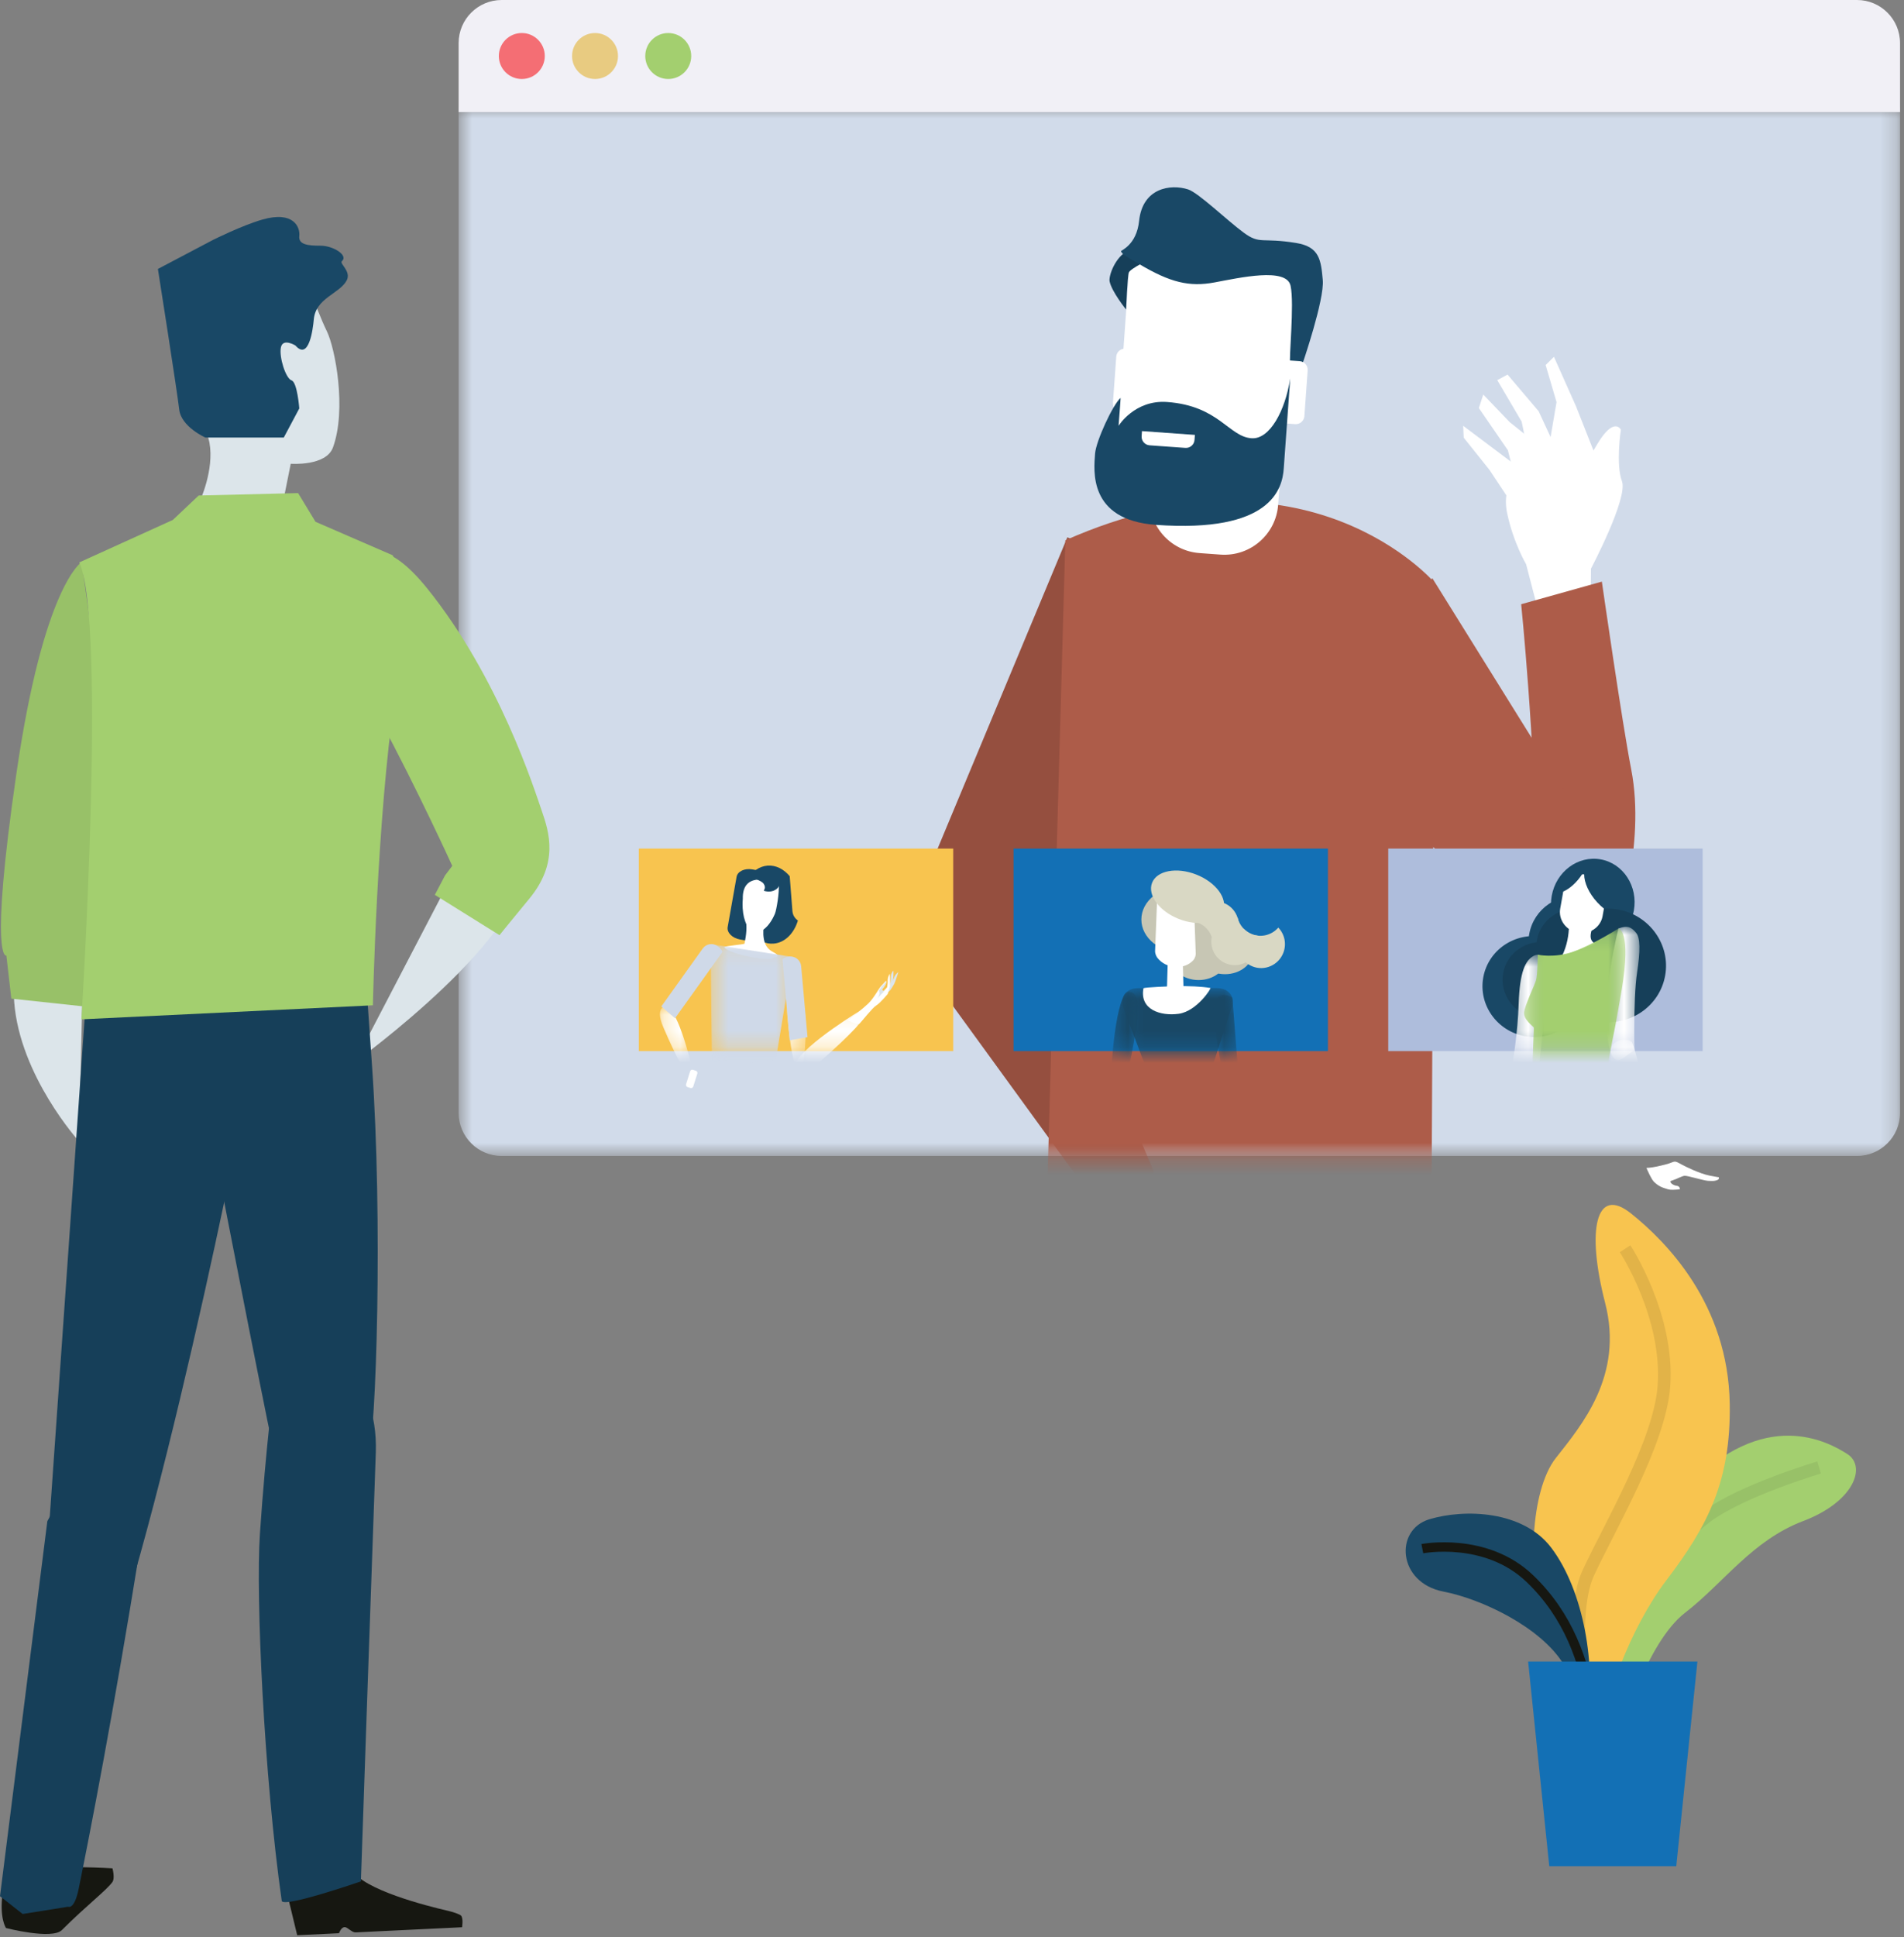 <?xml version="1.0" encoding="UTF-8"?>
<svg width="119px" height="121px" viewBox="0 0 119 121" version="1.1" xmlns="http://www.w3.org/2000/svg" xmlns:xlink="http://www.w3.org/1999/xlink">
    <rect x="0" y="0" width="119" height="121" fill="#808080" stroke="none"/>
    <!-- Generator: Sketch 48 (47235) - http://www.bohemiancoding.com/sketch -->
    <title>Page 1</title>
    <desc>Created with Sketch.</desc>
    <defs>
        <polygon id="path-1" points="0.664 0.818 90.753 0.818 90.753 66.321 0.664 66.321"></polygon>
        <path d="M0.664,0.819 L0.664,63.63 C0.664,65.117 1.87,66.322 3.357,66.322 L88.06,66.322 C89.548,66.322 90.753,65.117 90.753,63.63 L90.753,0.819 L0.664,0.819 Z" id="path-3"></path>
        <path d="M0.664,0.819 L0.664,63.63 C0.664,65.117 1.87,66.322 3.357,66.322 L88.06,66.322 C89.548,66.322 90.753,65.117 90.753,63.63 L90.753,0.819 L0.664,0.819 Z" id="path-5"></path>
        <path d="M0.664,0.819 L0.664,63.63 C0.664,65.117 1.87,66.322 3.357,66.322 L88.06,66.322 C89.548,66.322 90.753,65.117 90.753,63.63 L90.753,0.819" id="path-7"></path>
        <path d="M0.664,0.819 L0.664,63.63 C0.664,65.117 1.87,66.322 3.357,66.322 L88.06,66.322 C89.548,66.322 90.753,65.117 90.753,63.63 L90.753,0.819 L0.664,0.819 Z" id="path-9"></path>
        <path d="M0.664,0.819 L0.664,63.63 C0.664,65.117 1.87,66.322 3.357,66.322 L88.06,66.322 C89.548,66.322 90.753,65.117 90.753,63.63 L90.753,0.819 L0.664,0.819 Z" id="path-11"></path>
        <path d="M0.664,0.819 L0.664,63.63 C0.664,65.117 1.87,66.322 3.357,66.322 L88.06,66.322 C89.548,66.322 90.753,65.117 90.753,63.63 L90.753,0.819 L0.664,0.819 Z" id="path-13"></path>
        <path d="M0.664,0.819 L0.664,63.63 C0.664,65.117 1.87,66.322 3.357,66.322 L88.06,66.322 C89.548,66.322 90.753,65.117 90.753,63.63 L90.753,0.819 L0.664,0.819 Z" id="path-15"></path>
        <path d="M0.664,0.819 L0.664,63.63 C0.664,65.117 1.87,66.322 3.357,66.322 L88.06,66.322 C89.548,66.322 90.753,65.117 90.753,63.63 L90.753,0.819" id="path-17"></path>
        <path d="M0.664,0.819 L0.664,63.63 C0.664,65.117 1.87,66.322 3.357,66.322 L88.06,66.322 C89.548,66.322 90.753,65.117 90.753,63.63 L90.753,0.819 L0.664,0.819 Z" id="path-19"></path>
        <path d="M0.664,0.819 L0.664,63.63 C0.664,65.117 1.87,66.322 3.357,66.322 L88.06,66.322 C89.548,66.322 90.753,65.117 90.753,63.63 L90.753,0.819" id="path-21"></path>
        <path d="M0.664,0.819 L0.664,63.63 C0.664,65.117 1.87,66.322 3.357,66.322 L88.06,66.322 C89.548,66.322 90.753,65.117 90.753,63.63 L90.753,0.819 L0.664,0.819 Z" id="path-23"></path>
        <path d="M0.664,0.819 L0.664,63.63 C0.664,65.117 1.87,66.322 3.357,66.322 L88.06,66.322 C89.548,66.322 90.753,65.117 90.753,63.63 L90.753,0.819 L0.664,0.819 Z" id="path-25"></path>
        <path d="M0.664,0.819 L0.664,63.63 C0.664,65.117 1.87,66.322 3.357,66.322 L88.06,66.322 C89.548,66.322 90.753,65.117 90.753,63.63 L90.753,0.819" id="path-27"></path>
        <path d="M0.664,0.819 L0.664,63.63 C0.664,65.117 1.87,66.322 3.357,66.322 L88.06,66.322 C89.548,66.322 90.753,65.117 90.753,63.63 L90.753,0.819" id="path-29"></path>
        <path d="M0.664,0.819 L0.664,63.63 C0.664,65.117 1.87,66.322 3.357,66.322 L88.06,66.322 C89.548,66.322 90.753,65.117 90.753,63.63 L90.753,0.819 L0.664,0.819 Z" id="path-31"></path>
        <path d="M0.664,0.819 L0.664,63.63 C0.664,65.117 1.87,66.322 3.357,66.322 L88.06,66.322 C89.548,66.322 90.753,65.117 90.753,63.63 L90.753,0.819 L0.664,0.819 Z" id="path-33"></path>
        <path d="M0.664,0.819 L0.664,63.63 C0.664,65.117 1.87,66.322 3.357,66.322 L88.06,66.322 C89.548,66.322 90.753,65.117 90.753,63.63 L90.753,0.819" id="path-35"></path>
        <path d="M0.664,0.819 L0.664,63.63 C0.664,65.117 1.87,66.322 3.357,66.322 L88.06,66.322 C89.548,66.322 90.753,65.117 90.753,63.63 L90.753,0.819" id="path-37"></path>
        <polygon id="path-39" points="0 121 118.753 121 118.753 0.111 0 0.111"></polygon>
        <polygon id="path-41" points="0.146 0.834 7.05 0.834 7.05 4.771 0.146 4.771"></polygon>
        <polygon id="path-43" points="0.394 0.066 2.138 0.066 2.138 3.771 0.394 3.771"></polygon>
        <polygon id="path-45" points="0.86 0.263 2.512 0.263 2.512 3.771 0.86 3.771"></polygon>
        <polygon id="path-47" points="0.246 0.977 2.316 0.977 2.316 3.771 0.246 3.771"></polygon>
        <polygon id="path-49" points="0.197 0.328 1.363 0.328 1.363 3.771 0.197 3.771"></polygon>
        <polygon id="path-51" points="0.708 0.136 5.193 0.136 5.193 2.771 0.708 2.771"></polygon>
        <polygon id="path-53" points="0.411 0.089 5.549 0.089 5.549 6.771 0.411 6.771"></polygon>
        <polygon id="path-55" points="0.353 0.754 2.582 0.754 2.582 6.771 0.353 6.771"></polygon>
        <polygon id="path-57" points="0.392 0.008 2.464 0.008 2.464 7.771 0.392 7.771"></polygon>
        <polygon id="path-59" points="0.66 0.069 4.428 0.069 4.428 0.771 0.66 0.771"></polygon>
        <polygon id="path-61" points="0.252 0.109 6.591 0.109 6.591 7.771 0.252 7.771"></polygon>
    </defs>
    <g id="Page-1" stroke="none" stroke-width="1" fill="none" fill-rule="evenodd">
        <g transform="translate(0, -1)">
            <g id="Group-3" transform="translate(28, 6.889)">
                <mask id="mask-2" fill="white">
                    <use xlink:href="#path-1"></use>
                </mask>
                <g id="Clip-2"></g>
                <path d="M0.664,0.818 L0.664,63.63 C0.664,65.116 1.87,66.321 3.356,66.321 L88.06,66.321 C89.548,66.321 90.753,65.116 90.753,63.63 L90.753,0.818 L0.664,0.818 Z" id="Fill-1" fill="#D1DBEA" mask="url(#mask-2)"></path>
            </g>
            <g id="Group-58" transform="translate(28, 6.889)">
                <g id="Group-6">
                    <mask id="mask-4" fill="white">
                        <use xlink:href="#path-3"></use>
                    </mask>
                    <g id="Clip-5"></g>
                    <polygon id="Fill-4" fill="#954F3F" mask="url(#mask-4)" points="38.711 27.674 28.344 52.533 42.736 72.33 44.114 67.278 37.33 51.546 50.617 33.058"></polygon>
                </g>
                <g id="Group-9">
                    <mask id="mask-6" fill="white">
                        <use xlink:href="#path-5"></use>
                    </mask>
                    <g id="Clip-8"></g>
                    <path d="M71.415,31.956 L71.435,29.634 C71.435,29.634 73.765,25.226 73.371,24.169 C72.977,23.113 73.305,20.948 73.305,20.948 C73.305,20.948 72.879,20.108 71.843,21.833 L70.805,23.559 C70.805,23.559 68.246,25.829 68.331,26.728 C68.417,27.626 70.26,33 70.26,33 L71.415,31.956 Z" id="Fill-7" fill="#FFFFFF" mask="url(#mask-6)"></path>
                </g>
                <g id="Group-12">
                    <mask id="mask-8" fill="white">
                        <use xlink:href="#path-7"></use>
                    </mask>
                    <g id="Clip-11"></g>
                    <path d="M68.01,31.774 L67.38,29.353 C67.38,29.353 66.586,28.013 66.199,26.182 C65.813,24.353 66.875,23.184 68.522,22.548 C70.17,21.912 71.127,22.168 71.127,22.168 C71.127,22.168 72.755,23.855 71.842,25.487 C70.93,27.122 71.232,31.708 70.457,31.701 C69.683,31.694 68.01,31.774 68.01,31.774" id="Fill-10" fill="#FFFFFF" mask="url(#mask-8)"></path>
                </g>
                <g id="Group-15">
                    <mask id="mask-10" fill="white">
                        <use xlink:href="#path-9"></use>
                    </mask>
                    <g id="Clip-14"></g>
                    <polygon id="Fill-13" fill="#FFFFFF" mask="url(#mask-10)" points="71.834 22.866 70.499 19.488 69.122 16.4 68.602 16.913 69.284 19.231 68.608 23.189 69.686 23.081"></polygon>
                </g>
                <g id="Group-18">
                    <mask id="mask-12" fill="white">
                        <use xlink:href="#path-11"></use>
                    </mask>
                    <g id="Clip-17"></g>
                    <polygon id="Fill-16" fill="#FFFFFF" mask="url(#mask-12)" points="68.164 19.799 66.223 17.511 65.579 17.856 67.105 20.451 67.739 23.573 69.685 23.081"></polygon>
                </g>
                <g id="Group-21">
                    <mask id="mask-14" fill="white">
                        <use xlink:href="#path-13"></use>
                    </mask>
                    <g id="Clip-20"></g>
                    <polygon id="Fill-19" fill="#FFFFFF" mask="url(#mask-14)" points="64.704 18.758 66.362 20.486 67.613 21.487 68.093 23.185 66.704 24.082 66.244 22.24 64.429 19.602"></polygon>
                </g>
                <g id="Group-24">
                    <mask id="mask-16" fill="white">
                        <use xlink:href="#path-15"></use>
                    </mask>
                    <g id="Clip-23"></g>
                    <polygon id="Fill-22" fill="#FFFFFF" mask="url(#mask-16)" points="63.448 20.709 66.895 23.298 67.153 24.519 66.238 25.192 65.096 23.469 63.483 21.452"></polygon>
                </g>
                <g id="Group-27">
                    <mask id="mask-18" fill="white">
                        <use xlink:href="#path-17"></use>
                    </mask>
                    <g id="Clip-26"></g>
                    <path d="M72.975,52.341 C72.975,52.341 68.076,53.967 68.02,48.091 C67.948,40.455 67.074,31.855 67.074,31.855 L72.116,30.443 C72.116,30.443 73.379,39.256 73.95,42.167 C74.887,46.972 72.975,52.341 72.975,52.341" id="Fill-25" fill="#AD5C49" mask="url(#mask-18)"></path>
                </g>
                <g id="Group-30">
                    <mask id="mask-20" fill="white">
                        <use xlink:href="#path-19"></use>
                    </mask>
                    <g id="Clip-29"></g>
                    <path d="M54.744,39.398 L68.471,54.717 C68.471,54.717 71.254,56.523 73.267,51.526 C74.025,49.645 71.424,46.139 71.424,46.139 L61.521,30.229 L54.744,39.398 Z" id="Fill-28" fill="#AD5C49" mask="url(#mask-20)"></path>
                </g>
                <g id="Group-33">
                    <mask id="mask-22" fill="white">
                        <use xlink:href="#path-21"></use>
                    </mask>
                    <g id="Clip-32"></g>
                    <path d="M38.584,27.861 L37.292,74.175 L61.458,72.167 L61.657,30.505 C61.657,30.505 53.676,21.174 38.584,27.861" id="Fill-31" fill="#AD5C49" mask="url(#mask-22)"></path>
                </g>
                <g id="Group-36">
                    <mask id="mask-24" fill="white">
                        <use xlink:href="#path-23"></use>
                    </mask>
                    <g id="Clip-35"></g>
                    <path d="M51.885,25.636 C51.752,27.492 50.14,28.889 48.284,28.756 L46.977,28.661 C45.121,28.529 43.724,26.916 43.857,25.06 L44.313,18.713 C44.446,16.856 46.058,15.46 47.913,15.593 L49.222,15.687 C51.076,15.821 52.475,17.432 52.34,19.289 L51.885,25.636 Z" id="Fill-34" fill="#FFFFFF" mask="url(#mask-24)"></path>
                </g>
                <g id="Group-39">
                    <mask id="mask-26" fill="white">
                        <use xlink:href="#path-25"></use>
                    </mask>
                    <g id="Clip-38"></g>
                    <path d="M41.78,21.96 C41.718,22.849 42.385,23.62 43.273,23.684 L50.513,24.203 C51.4,24.267 52.174,23.599 52.237,22.71 L53.007,11.986 C53.07,11.098 52.402,10.325 51.513,10.261 L44.274,9.742 C43.385,9.678 42.613,10.347 42.55,11.236 L41.78,21.96 Z" id="Fill-37" fill="#FFFFFF" mask="url(#mask-26)"></path>
                </g>
                <g id="Group-42">
                    <mask id="mask-28" fill="white">
                        <use xlink:href="#path-27"></use>
                    </mask>
                    <g id="Clip-41"></g>
                    <path d="M42.381,13.446 C42.381,13.446 41.484,12.337 41.351,11.688 C41.283,11.36 41.684,10.162 42.522,9.75 C43.36,9.34 43.968,10.259 43.968,10.259 C43.968,10.259 42.632,10.882 42.546,11.145 C42.459,11.408 42.381,13.446 42.381,13.446" id="Fill-40" fill="#163F59" mask="url(#mask-28)"></path>
                </g>
                <g id="Group-45">
                    <mask id="mask-30" fill="white">
                        <use xlink:href="#path-29"></use>
                    </mask>
                    <g id="Clip-44"></g>
                    <path d="M53.398,16.863 C53.398,16.863 54.789,12.82 54.673,11.598 C54.559,10.38 54.486,9.531 53.02,9.291 C50.828,8.932 50.767,9.4 49.742,8.652 C48.718,7.905 46.907,6.152 46.254,5.942 C45.169,5.594 43.41,5.839 43.194,7.912 C43.033,9.442 42.039,9.75 42.062,9.809 C42.133,10.002 42.525,10.206 43.203,10.609 C45.141,11.758 46.333,12.046 47.904,11.754 C49.474,11.462 52.407,10.796 52.66,11.959 C52.914,13.124 52.529,16.599 52.644,16.877 C52.76,17.155 53.117,17.047 53.398,16.863" id="Fill-43" fill="#194866" mask="url(#mask-30)"></path>
                </g>
                <g id="Group-48">
                    <mask id="mask-32" fill="white">
                        <use xlink:href="#path-31"></use>
                    </mask>
                    <g id="Clip-47"></g>
                    <path d="M50.888,19.919 C50.867,20.214 51.09,20.473 51.386,20.494 L52.951,20.606 C53.246,20.626 53.504,20.403 53.524,20.108 L53.73,17.247 C53.75,16.952 53.529,16.694 53.233,16.673 L51.667,16.561 C51.371,16.54 51.115,16.763 51.093,17.058 L50.888,19.919 Z" id="Fill-46" fill="#FFFFFF" mask="url(#mask-32)"></path>
                </g>
                <g id="Group-51">
                    <mask id="mask-34" fill="white">
                        <use xlink:href="#path-33"></use>
                    </mask>
                    <g id="Clip-50"></g>
                    <path d="M41.56,19.249 C41.539,19.546 41.761,19.803 42.058,19.826 L43.622,19.937 C43.917,19.958 44.175,19.735 44.197,19.439 L44.403,16.579 C44.423,16.283 44.2,16.025 43.903,16.004 L42.34,15.892 C42.043,15.87 41.787,16.094 41.766,16.389 L41.56,19.249 Z" id="Fill-49" fill="#FFFFFF" mask="url(#mask-34)"></path>
                </g>
                <g id="Group-54">
                    <mask id="mask-36" fill="white">
                        <use xlink:href="#path-35"></use>
                    </mask>
                    <g id="Clip-53"></g>
                    <path d="M52.639,17.753 C52.639,17.753 52.335,21.977 52.234,23.384 C52.143,24.657 51.436,27.413 44.245,26.898 C39.989,26.593 40.369,23.476 40.442,22.448 C40.499,21.666 41.553,19.385 42.035,18.969 C42.05,18.956 41.91,20.711 41.91,20.711 C41.91,20.711 42.915,19.077 44.94,19.223 C48.203,19.457 48.808,21.42 50.249,21.489 C51.357,21.544 52.319,19.797 52.639,17.753" id="Fill-52" fill="#194866" mask="url(#mask-36)"></path>
                </g>
                <g id="Group-57">
                    <mask id="mask-38" fill="white">
                        <use xlink:href="#path-37"></use>
                    </mask>
                    <g id="Clip-56"></g>
                    <path d="M46.083,22.089 L43.849,21.929 C43.553,21.908 43.33,21.65 43.351,21.354 L43.374,21.041 L46.681,21.278 L46.657,21.591 C46.637,21.887 46.38,22.111 46.083,22.089" id="Fill-55" fill="#FFFFFF" mask="url(#mask-38)"></path>
                </g>
            </g>
            <g id="Group-109" transform="translate(0, 0.889)">
                <path d="M101.35,108.241 C101.35,108.241 102.892,102.73 105.317,100.856 C107.742,98.983 109.504,96.338 112.701,95.126 C115.897,93.913 116.668,91.709 115.455,90.938 C114.244,90.166 110.276,87.962 105.427,93.032 C100.578,98.101 99.366,102.068 99.476,106.807 C99.586,111.547 101.129,110.995 101.35,108.241" id="Fill-59" fill="#A3CF6F"></path>
                <path d="M113.692,91.782 C113.692,91.782 108.843,93.215 106.638,94.868 C104.434,96.522 100.358,101.149 100.136,105.668" id="Stroke-61" stroke="#98C168" stroke-width="0.788"></path>
                <path d="M100.025,110.003 C100.025,110.003 97.528,102.95 96.499,100.746 C95.472,98.542 95.62,93.251 97.236,91.194 C98.85,89.138 101.496,86.052 100.32,81.497 C99.145,76.941 99.733,74.15 101.938,75.912 C104.141,77.676 108.013,81.565 108.109,87.815 C108.181,92.591 106.773,95.386 104.141,98.836 C102.01,101.628 99.879,106.771 100.025,110.003" id="Fill-63" fill="#F8C44F"></path>
                <path d="M99.255,108.314 C99.255,108.314 97.933,101.26 99.255,98.395 C100.577,95.53 103.731,90.231 103.994,86.713 C104.325,82.305 101.569,78.117 101.569,78.117" id="Stroke-65" stroke="#E2B348" stroke-width="0.788"></path>
                <path d="M90.218,99.534 C87.353,98.983 87.133,95.676 89.336,95.015 C91.54,94.354 95.178,94.465 96.942,96.779 C98.986,99.462 99.806,104.272 99.146,107.69 C98.484,111.106 99.146,106.366 97.712,104.053 C96.28,101.738 92.582,99.989 90.218,99.534" id="Fill-67" fill="#194866"></path>
                <path d="M88.896,96.852 C88.896,96.852 92.864,96.081 95.62,98.726 C98.003,101.015 99.036,103.868 99.476,106.807" id="Stroke-69" stroke="#161711" stroke-width="0.589"></path>
                <polygon id="Fill-71" fill="#1370B5" points="104.766 116.689 96.83 116.689 95.508 103.906 106.088 103.906"></polygon>
                <path d="M118.753,7.11 L118.753,2.803 C118.753,1.316 117.548,0.111 116.061,0.111 L31.357,0.111 C29.87,0.111 28.664,1.316 28.664,2.803 L28.664,7.11 L118.753,7.11 Z" id="Fill-73" fill="#F1F0F6"></path>
                <path d="M34.049,3.61 C34.049,4.403 33.405,5.046 32.613,5.046 C31.818,5.046 31.177,4.403 31.177,3.61 C31.177,2.818 31.818,2.174 32.613,2.174 C33.405,2.174 34.049,2.818 34.049,3.61" id="Fill-75" fill="#F46E74"></path>
                <path d="M38.625,3.61 C38.625,4.403 37.981,5.046 37.189,5.046 C36.396,5.046 35.753,4.403 35.753,3.61 C35.753,2.818 36.396,2.174 37.189,2.174 C37.981,2.174 38.625,2.818 38.625,3.61" id="Fill-77" fill="#E8CB81"></path>
                <path d="M43.201,3.61 C43.201,4.403 42.557,5.046 41.764,5.046 C40.972,5.046 40.329,4.403 40.329,3.61 C40.329,2.818 40.972,2.174 41.764,2.174 C42.557,2.174 43.201,2.818 43.201,3.61" id="Fill-79" fill="#A3CF6F"></path>
                <path d="M7.018,117.688 C7.203,117.441 7.029,116.82 7.029,116.82 C7.029,116.82 3.572,116.605 2.479,116.916 C2.195,116.999 1.721,117.269 1.276,117.553 C1.201,117.602 1.077,117.873 1.005,117.921 C0.871,118.008 0.791,117.874 0.677,117.956 C0.38,118.162 0.172,118.323 0.169,118.344 C-0.057,119.934 0.375,120.55 0.375,120.55 C0.375,120.55 3.248,121.293 3.867,120.677 C5.434,119.115 6.613,118.231 7.018,117.688" id="Fill-81" fill="#161711"></path>
                <path d="M17.961,118.462 L18.575,121 L21.188,120.874 C21.188,120.874 21.315,120.504 21.535,120.493 C21.722,120.483 21.98,120.835 22.233,120.823 C22.783,120.796 23.392,120.767 23.637,120.754 C24.126,120.731 28.879,120.501 28.879,120.501 C28.879,120.501 28.971,119.955 28.816,119.777 C28.739,119.687 28.294,119.541 27.998,119.474 C26.631,119.159 22.711,118.163 21.977,116.904 C21.084,115.377 17.961,118.462 17.961,118.462" id="Fill-83" fill="#161711"></path>
                <path d="M17.547,32.19 L18.171,29.081 C18.171,29.081 20.379,29.25 20.811,28.061 C21.675,25.677 20.95,21.869 20.427,20.8 C18.94,17.762 18.309,12.437 11.347,16.669 C8.7,18.28 12.788,26.087 13.093,27.776 C13.397,29.465 12.492,31.413 12.492,31.413 L14.122,32.633 L17.547,32.19 Z" id="Fill-85" fill="#DCE5EA"></path>
                <path d="M5.166,61.606 L4.937,71.407 C4.937,71.407 1.245,67.335 0.887,62.702 C0.529,58.069 4.937,61.245 5.166,61.606" id="Fill-87" fill="#DCE5EA"></path>
                <path d="M10.034,81.956 C10.034,81.956 11.074,82.35 8.763,96.726 C7.098,107.078 5.617,114.666 4.917,118.102 C4.644,119.437 4.258,119.218 4.258,119.218 L1.416,119.673 L0,118.561 L2.958,95.139 L10.034,81.956 Z" id="Fill-89" fill="#163F59"></path>
                <path d="M28.037,55.222 L22.181,66.456 C22.181,66.456 33.357,58.37 32.655,53.922 C31.954,49.472 28.037,55.222 28.037,55.222" id="Fill-91" fill="#DCE5EA"></path>
                <path d="M5.103,35.22 C5.103,35.22 2.729,36.671 1.021,48.463 C-0.689,60.255 0.399,59.807 0.399,59.807 L0.708,62.493 L5.149,62.97 L7.546,52.791 L5.103,35.22 Z" id="Fill-93" fill="#98C168"></path>
                <path d="M15.946,65.692 C15.946,65.692 10.717,93.108 6.167,105.504 C3.501,112.765 2.813,99.109 2.813,99.109 L5.584,59.53 L19.211,58.208 C19.211,58.208 17.685,58.764 15.946,65.692" id="Fill-95" fill="#163F59"></path>
                <path d="M10.833,58.691 C10.833,58.691 17.476,93.533 18.073,95.093 C20.091,100.364 22.462,93.21 22.997,91.394 C23.531,89.578 23.926,76.315 23.251,66.681 L22.578,57.049 L10.833,58.691 Z" id="Fill-97" fill="#163F59"></path>
                <path d="M17.151,86.342 C17.151,86.342 16.605,90.563 16.244,95.938 C15.979,99.886 16.506,111.099 17.608,118.85 C17.675,119.325 22.556,117.636 22.556,117.636 C22.556,117.636 23.308,95.751 23.488,90.849 C23.665,85.948 20.087,82.705 17.151,86.342" id="Fill-99" fill="#163F59"></path>
                <path d="M4.957,35.243 L10.804,32.589 L12.416,31.064 L18.632,30.914 L19.721,32.707 L24.538,34.796 C24.538,34.796 25.727,36.665 24.691,43.602 C23.547,51.288 23.306,62.91 23.306,62.91 L5.087,63.786 C5.087,63.786 6.667,38.974 4.957,35.243" id="Fill-101" fill="#A3CF6F"></path>
                <path d="M22.987,34.812 C22.987,34.812 24.072,33.602 26.714,36.885 C31.216,42.482 33.395,49.423 33.862,50.766 C34.327,52.11 34.925,54.012 33.085,56.246 C31.675,57.953 31.219,58.528 31.219,58.528 L27.177,56.01 L27.813,54.799 L28.266,54.199 C28.266,54.199 26.091,49.423 23.76,45.095 C21.429,40.767 22.987,34.812 22.987,34.812" id="Fill-103" fill="#A3CF6F"></path>
                <path d="M18.463,21.693 C18.463,21.693 17.677,21.208 17.556,21.814 C17.434,22.419 17.858,23.751 18.221,23.871 C18.585,23.993 18.705,25.626 18.705,25.626 L17.737,27.443 L12.835,27.443 C12.835,27.443 11.321,26.776 11.2,25.688 C11.079,24.598 9.869,16.912 9.869,16.912 L13.319,15.095 C13.319,15.095 15.135,14.188 16.405,13.825 C18.358,13.268 18.767,14.309 18.705,14.853 C18.646,15.398 19.25,15.459 20.037,15.459 C20.824,15.459 21.792,16.064 21.368,16.427 C21.194,16.578 21.975,17.056 21.665,17.634 C21.222,18.46 19.734,18.727 19.613,20.059 C19.559,20.664 19.311,22.662 18.463,21.693" id="Fill-105" fill="#194866"></path>
                <mask id="mask-40" fill="white">
                    <use xlink:href="#path-39"></use>
                </mask>
                <g id="Clip-108"></g>
                <polygon id="Fill-107" fill="#1370B5" mask="url(#mask-40)" points="63.345 65.771 82.996 65.771 82.996 53.119 63.345 53.119"></polygon>
            </g>
            <g id="Group-141" transform="translate(69, 54.889)">
                <path d="M2.335,3.55 C2.335,4.702 3.495,5.638 4.926,5.638 C6.356,5.638 7.517,4.702 7.517,3.55 C7.517,2.398 6.356,1.465 4.926,1.465 C3.495,1.465 2.335,2.398 2.335,3.55" id="Fill-110" fill="#C7C6B4"></path>
                <path d="M4.491,4.83 C4.491,5.605 5.27,6.232 6.232,6.232 C7.194,6.232 7.975,5.605 7.975,4.83 C7.975,4.055 7.194,3.427 6.232,3.427 C5.27,3.427 4.491,4.055 4.491,4.83" id="Fill-112" fill="#C7C6B4"></path>
                <path d="M4.169,5.931 C4.169,6.705 4.949,7.333 5.912,7.333 C6.874,7.333 7.653,6.705 7.653,5.931 C7.653,5.156 6.874,4.528 5.912,4.528 C4.949,4.528 4.169,5.156 4.169,5.931" id="Fill-114" fill="#C7C6B4"></path>
                <path d="M5.82,5.564 C5.82,6.338 6.6,6.966 7.562,6.966 C8.524,6.966 9.304,6.338 9.304,5.564 C9.304,4.788 8.524,4.16 7.562,4.16 C6.6,4.16 5.82,4.788 5.82,5.564" id="Fill-116" fill="#C7C6B4"></path>
                <g id="Group-120" transform="translate(1, 7)">
                    <mask id="mask-42" fill="white">
                        <use xlink:href="#path-41"></use>
                    </mask>
                    <g id="Clip-119"></g>
                    <path d="M5.091,7.834 C4.725,8.609 2.748,8.609 2.381,7.834 L0.282,2.243 C-0.085,1.467 0.317,0.834 1.174,0.834 L6.024,0.834 C6.88,0.834 7.282,1.467 6.914,2.243 L5.091,7.834 Z" id="Fill-118" fill="#194866" mask="url(#mask-42)"></path>
                </g>
                <g id="Group-123" transform="translate(0, 8)">
                    <mask id="mask-44" fill="white">
                        <use xlink:href="#path-43"></use>
                    </mask>
                    <g id="Clip-122"></g>
                    <path d="M1.297,0.222 C0.537,1.442 0.394,6.14 0.394,6.14 C0.394,6.14 0.863,6.501 1.249,5.808 C1.407,5.523 1.819,3.842 2.099,1.683 C2.329,-0.106 1.484,-0.079 1.297,0.222" id="Fill-121" fill="#194866" mask="url(#mask-44)"></path>
                </g>
                <g id="Group-126" transform="translate(6, 8)">
                    <mask id="mask-46" fill="white">
                        <use xlink:href="#path-45"></use>
                    </mask>
                    <g id="Clip-125"></g>
                    <path d="M2.022,0.426 L2.512,6.677 C2.413,6.743 2.234,7.425 1.99,6.963 C1.687,6.386 1.223,4.605 0.898,1.929 C0.647,-0.137 1.718,0.215 2.022,0.426" id="Fill-124" fill="#194866" mask="url(#mask-46)"></path>
                </g>
                <path d="M4.972,7.948 C4.973,8.006 4.951,8.113 4.913,8.17 C4.685,8.523 4.223,8.492 3.993,8.095 C3.955,8.028 3.934,7.919 3.935,7.866 C3.953,7.251 3.971,6.637 3.989,6.022 C3.99,5.969 4.025,5.923 4.069,5.919 C4.324,5.898 4.581,5.871 4.839,5.851 C4.881,5.847 4.917,5.893 4.918,5.95 C4.936,6.616 4.953,7.281 4.972,7.948" id="Fill-127" fill="#FFFFFF"></path>
                <path d="M5.734,5.68 C5.739,5.784 5.686,5.975 5.591,6.081 C5.034,6.712 3.897,6.659 3.337,5.944 C3.243,5.825 3.188,5.628 3.192,5.534 C3.236,4.428 3.28,3.322 3.324,2.216 C3.326,2.12 3.414,2.038 3.519,2.03 C4.147,1.992 4.777,1.945 5.407,1.909 C5.511,1.903 5.599,1.984 5.604,2.088 C5.646,3.285 5.691,4.483 5.734,5.68" id="Fill-129" fill="#FFFFFF"></path>
                <path d="M7.441,3.004 C7.141,3.769 5.902,3.998 4.678,3.516 C3.453,3.034 2.704,2.022 3.005,1.256 C3.307,0.49 4.545,0.26 5.769,0.742 C6.995,1.225 7.745,2.237 7.441,3.004" id="Fill-131" fill="#D9D8C4"></path>
                <path d="M7.49,2.518 C6.732,2.221 5.874,2.599 5.573,3.365 C5.534,3.463 5.507,3.563 5.49,3.662 C5.623,3.675 5.755,3.704 5.886,3.756 C6.545,4.016 6.911,4.705 6.793,5.385 C7.433,5.447 8.066,5.079 8.315,4.444 C8.617,3.679 8.247,2.816 7.49,2.518" id="Fill-133" fill="#D9D8C4"></path>
                <path d="M9.241,4.467 C8.778,4.283 8.46,3.889 8.352,3.436 C7.706,3.364 7.063,3.734 6.81,4.374 C6.51,5.139 6.879,6.003 7.637,6.3 C8.393,6.599 9.252,6.219 9.553,5.453 C9.67,5.156 9.685,4.845 9.616,4.558 C9.49,4.544 9.365,4.516 9.241,4.467" id="Fill-135" fill="#D9D8C4"></path>
                <path d="M10.893,4.055 C10.493,4.516 9.836,4.701 9.242,4.467 C9.041,4.388 8.869,4.268 8.728,4.122 C8.619,4.247 8.526,4.393 8.462,4.558 C8.161,5.324 8.53,6.185 9.288,6.484 C10.045,6.782 10.903,6.402 11.205,5.638 C11.426,5.074 11.285,4.459 10.893,4.055" id="Fill-137" fill="#D9D8C4"></path>
                <path d="M6.645,7.826 C6.076,7.731 5.285,7.699 4.508,7.715 C3.987,7.725 2.578,7.784 2.468,7.841 C2.208,9.175 3.526,9.596 4.667,9.44 C5.823,9.281 6.765,7.776 6.645,7.826" id="Fill-139" fill="#FFFFFF"></path>
            </g>
            <polygon id="Fill-142" fill="#F8C44F" points="39.926 66.66 59.576 66.66 59.576 54.008 39.926 54.008"></polygon>
            <g id="Group-185" transform="translate(41, 54.889)">
                <path d="M8.527,3.031 L8.357,0.845 C7.987,0.402 7.494,0.144 6.97,0.185 C5.962,0.264 5.231,1.418 5.335,2.763 C5.44,4.107 6.342,5.135 7.35,5.056 C8.055,5.001 8.626,4.419 8.869,3.614 C8.676,3.479 8.547,3.272 8.527,3.031" id="Fill-144" fill="#194866"></path>
                <path d="M4.48,4.019 C4.418,4.362 4.762,4.711 5.247,4.797 L6.351,4.993 C6.835,5.079 7.278,4.87 7.338,4.526 L7.894,1.394 C7.955,1.05 7.612,0.702 7.127,0.615 L6.023,0.42 C5.539,0.334 5.096,0.543 5.036,0.886 L4.48,4.019 Z" id="Fill-146" fill="#194866"></path>
                <path d="M7.29,5.566 C7.932,5.895 7.382,5.897 7.338,5.943 C7.075,6.225 4.417,5.67 4.275,5.274 C4.251,5.208 5.52,5.106 5.53,5.059 C5.644,4.507 5.706,4.037 5.592,3.403 C5.601,3.356 5.641,3.319 5.68,3.323 C5.914,3.345 6.15,3.362 6.386,3.385 C6.425,3.39 6.879,3.522 6.762,3.735 C6.671,4.34 6.612,5.218 7.29,5.566" id="Fill-148" fill="#FFFFFF"></path>
                <path d="M7.026,3.88 C7.043,3.861 7.058,3.841 7.074,3.821 C7.079,3.814 7.082,3.809 7.088,3.801 C7.107,3.776 7.127,3.75 7.144,3.722 C7.149,3.715 7.154,3.709 7.159,3.701 C7.171,3.681 7.186,3.66 7.199,3.639 C7.207,3.626 7.213,3.615 7.221,3.604 C7.231,3.585 7.242,3.567 7.253,3.548 C7.26,3.535 7.268,3.522 7.276,3.51 C7.288,3.485 7.301,3.461 7.316,3.436 C7.325,3.416 7.335,3.398 7.345,3.377 C7.354,3.361 7.362,3.343 7.37,3.326 C7.378,3.309 7.386,3.29 7.396,3.272 C7.402,3.256 7.41,3.24 7.417,3.225 C7.421,3.212 7.428,3.2 7.434,3.188 L7.434,3.185 C7.527,2.967 7.718,1.871 7.671,1.313 C7.668,1.246 7.615,1.181 7.524,1.169 C6.981,1.096 5.388,0.609 5.425,2.255 L5.425,2.256 C5.423,2.261 5.415,2.398 5.412,2.462 L5.412,2.48 C5.41,2.543 5.41,2.607 5.41,2.669 C5.41,2.673 5.41,2.677 5.412,2.681 C5.412,2.745 5.415,2.807 5.418,2.87 C5.418,2.871 5.42,2.874 5.42,2.875 C5.47,3.659 5.756,4.241 6.191,4.318 C6.447,4.362 6.713,4.23 6.952,3.967 C6.954,3.966 6.955,3.964 6.957,3.962 C6.974,3.941 6.994,3.921 7.011,3.9 C7.016,3.894 7.021,3.888 7.026,3.88" id="Fill-150" fill="#FFFFFF"></path>
                <path d="M6.718,1.301 C6.614,1.151 6.118,0.976 6.118,0.976 C6.108,0.798 6.229,0.745 6.384,0.62 C6.686,0.381 7.187,0.417 7.504,0.7 C7.821,0.985 7.833,1.408 7.531,1.647 C7.321,1.815 7.013,1.847 6.738,1.754 C6.757,1.68 6.893,1.555 6.718,1.301" id="Fill-152" fill="#194866"></path>
                <path d="M14.382,8.005 C14.382,8.005 14.463,8.104 14.545,8.045 C14.678,7.947 14.843,7.658 14.898,7.552 C14.957,7.436 15.151,6.836 15.151,6.836 C15.151,6.836 14.951,6.961 14.873,7.203 C14.759,7.553 14.382,8.005 14.382,8.005" id="Fill-154" fill="#DCE5EA"></path>
                <path d="M14.429,7.933 C14.614,7.784 14.678,7.515 14.676,7.182 C14.675,6.867 14.838,6.744 14.838,6.744 C14.838,6.744 14.862,6.948 14.811,7.438 C14.796,7.576 14.773,7.726 14.71,7.847 C14.522,8.216 13.952,8.317 14.429,7.933" id="Fill-156" fill="#DCE5EA"></path>
                <g id="Group-160" transform="translate(0, 8)">
                    <mask id="mask-48" fill="white">
                        <use xlink:href="#path-47"></use>
                    </mask>
                    <g id="Clip-159"></g>
                    <path d="M0.793,1.041 C1.593,1.772 2.316,5.097 2.316,5.097 C2.316,5.097 2.223,6.415 0.446,2.251 C-0.088,1.001 0.596,0.861 0.793,1.041" id="Fill-158" fill="#FFFFFF" mask="url(#mask-48)"></path>
                </g>
                <g id="Group-163" transform="translate(8, 8)">
                    <mask id="mask-50" fill="white">
                        <use xlink:href="#path-49"></use>
                    </mask>
                    <g id="Clip-162"></g>
                    <path d="M1.06,0.474 C1.664,1.44 1.181,4.81 1.181,4.81 C1.181,4.81 0.566,6.013 0.207,1.486 C0.099,0.127 0.912,0.236 1.06,0.474" id="Fill-161" fill="#FFFFFF" mask="url(#mask-50)"></path>
                </g>
                <g id="Group-166" transform="translate(8, 9)">
                    <mask id="mask-52" fill="white">
                        <use xlink:href="#path-51"></use>
                    </mask>
                    <g id="Clip-165"></g>
                    <path d="M0.734,3.516 C1.296,2.319 4.907,0.152 4.907,0.152 C4.907,0.152 6.476,-0.279 2.268,3.412 C1.004,4.522 0.596,3.812 0.734,3.516" id="Fill-164" fill="#FFFFFF" mask="url(#mask-52)"></path>
                </g>
                <path d="M14.533,7.695 L14.598,7.794 L14.49,8.19 C14.49,8.19 14.023,8.764 13.769,8.917 C13.515,9.07 12.824,9.97 12.71,10.053 C12.598,10.137 12.008,9.857 12.008,9.857 C12.008,9.857 12.926,9.123 13.264,8.802 C13.602,8.48 13.929,7.855 14.057,7.725 C14.275,7.501 14.374,7.375 14.374,7.375 C14.374,7.375 14.477,7.509 14.155,7.88 C14.069,7.977 14.224,8.021 14.224,8.021 L14.533,7.695 Z" id="Fill-167" fill="#FFFFFF"></path>
                <g id="Group-171" transform="translate(3, 5)">
                    <mask id="mask-54" fill="white">
                        <use xlink:href="#path-53"></use>
                    </mask>
                    <g id="Clip-170"></g>
                    <polygon id="Fill-169" fill="#CFD9E8" mask="url(#mask-54)" points="4.492 7.297 0.501 7.828 0.411 0.089 5.549 0.89"></polygon>
                </g>
                <path d="M1.19,9.717 L4.155,5.576 C4.112,5.454 4.032,5.345 3.92,5.263 L3.842,5.208 C3.546,4.996 3.134,5.065 2.921,5.362 L0.332,8.982 L1.19,9.717 Z" id="Fill-172" fill="#CFD9E8"></path>
                <path d="M8.355,11.097 L7.901,6.023 C8.001,5.942 8.124,5.887 8.262,5.874 L8.357,5.866 C8.719,5.834 9.04,6.101 9.072,6.464 L9.47,10.898 L8.355,11.097 Z" id="Fill-174" fill="#CFD9E8"></path>
                <g id="Group-178" transform="translate(1, 12)" fill="#FFFFFF">
                    <path d="M1.329,1.982 C1.306,2.057 1.227,2.099 1.152,2.075 L0.973,2.018 C0.897,1.996 0.856,1.917 0.879,1.841 L1.133,1.032 C1.156,0.958 1.236,0.916 1.31,0.939 L1.49,0.997 C1.565,1.02 1.605,1.097 1.583,1.173 L1.329,1.982 Z" id="Fill-176"></path>
                </g>
                <path d="M14.345,8.171 C14.345,8.171 14.601,7.894 14.624,7.705 C14.64,7.574 14.615,6.943 14.615,6.943 C14.615,6.943 14.472,7.129 14.482,7.382 C14.495,7.752 14.345,8.171 14.345,8.171" id="Fill-179" fill="#FFFFFF"></path>
                <path d="M14.225,8.021 C14.225,8.021 14.119,7.998 14.101,7.954 C14.085,7.984 14.078,8.021 14.068,8.047 C14.049,8.107 13.839,8.479 13.839,8.479 C13.839,8.479 14.042,8.239 14.116,8.182 C14.163,8.148 14.243,8.044 14.311,7.96 C14.318,7.949 14.324,7.926 14.334,7.904 L14.225,8.021 Z" id="Fill-181" fill="#DCE5EA"></path>
                <path d="M14.155,7.879 C14.372,7.629 14.396,7.488 14.389,7.421 C14.338,7.481 14.254,7.575 14.131,7.7 C14.086,7.746 14.017,7.851 13.933,7.982 C13.917,8.008 14.007,8.08 13.938,8.33 C13.926,8.376 14.119,8.159 14.204,8.012 C14.165,7.997 14.09,7.955 14.155,7.879" id="Fill-183" fill="#DCE5EA"></path>
            </g>
            <polygon id="Fill-186" fill="#AEBDDC" points="86.765 66.66 106.415 66.66 106.415 54.008 86.765 54.008"></polygon>
            <g id="Group-222" transform="translate(92, 53.889)">
                <path d="M0.703,8.172 C0.396,9.885 1.566,11.528 3.316,11.841 C5.066,12.154 6.733,11.02 7.04,9.306 C7.347,7.592 6.177,5.949 4.427,5.636 C2.677,5.323 1.01,6.458 0.703,8.172" id="Fill-188" fill="#194866"></path>
                <path d="M3.576,5.458 C3.293,7.044 4.376,8.564 5.996,8.854 C7.616,9.144 9.159,8.093 9.443,6.506 C9.726,4.921 8.643,3.4 7.023,3.11 C5.403,2.821 3.86,3.871 3.576,5.458" id="Fill-190" fill="#194866"></path>
                <path d="M4.982,3.073 C4.712,4.586 5.641,6.019 7.059,6.272 C8.476,6.525 9.845,5.504 10.116,3.992 C10.386,2.479 9.457,1.047 8.04,0.793 C6.622,0.538 5.253,1.561 4.982,3.073" id="Fill-192" fill="#194866"></path>
                <path d="M4.941,6.778 C4.598,8.706 5.915,10.554 7.883,10.905 C9.851,11.258 11.726,9.982 12.072,8.054 C12.418,6.126 11.1,4.279 9.132,3.925 C7.163,3.574 5.287,4.85 4.941,6.778" id="Fill-194" fill="#163F59"></path>
                <path d="M1.945,7.907 C1.715,9.195 2.594,10.43 3.91,10.666 C5.226,10.902 6.479,10.048 6.711,8.76 C6.941,7.471 6.061,6.235 4.745,6 C3.429,5.764 2.175,6.618 1.945,7.907" id="Fill-196" fill="#163F59"></path>
                <path d="M4.056,5.838 C3.826,7.127 4.705,8.362 6.022,8.598 C7.337,8.833 8.592,7.979 8.822,6.69 C9.053,5.401 8.172,4.167 6.857,3.931 C5.54,3.695 4.286,4.55 4.056,5.838" id="Fill-198" fill="#163F59"></path>
                <path d="M6.877,1.732 C6.921,1.728 6.965,1.726 7.01,1.726 C7.008,2.244 7.303,2.913 7.839,3.491 C7.969,3.631 8.106,3.757 8.245,3.869 L8.161,4.34 C8.036,5.042 7.341,5.503 6.61,5.372 C5.88,5.24 5.388,4.567 5.513,3.869 L5.703,2.803 C6.108,2.627 6.537,2.248 6.877,1.732" id="Fill-200" fill="#FFFFFF"></path>
                <g id="Group-204" transform="translate(2, 6)">
                    <mask id="mask-56" fill="white">
                        <use xlink:href="#path-55"></use>
                    </mask>
                    <g id="Clip-203"></g>
                    <path d="M2.579,1.417 C2.544,1.104 2.343,0.557 1.849,0.826 C1.331,1.11 0.986,1.822 0.918,3.779 C0.851,5.735 0.582,7.289 0.381,8.368 C0.179,9.447 1.098,11.54 1.614,10.257 C2.131,8.975 2.421,5.769 2.467,4.893 C2.512,4.016 2.6,1.62 2.579,1.417" id="Fill-202" fill="#FFFFFF" mask="url(#mask-56)"></path>
                </g>
                <g id="Group-207" transform="translate(8, 5)">
                    <mask id="mask-58" fill="white">
                        <use xlink:href="#path-57"></use>
                    </mask>
                    <g id="Clip-206"></g>
                    <path d="M1.153,0.109 C1.153,0.109 0.009,4.527 0.525,7.286 C0.89,9.236 1.595,7.916 2.174,7.723 C2.174,7.723 2.14,7.476 2.14,6.567 C2.14,5.063 2.191,3.68 2.32,2.845 C2.521,1.522 2.521,0.692 2.253,0.378 C1.983,0.063 1.759,-0.116 1.153,0.109" id="Fill-205" fill="#FFFFFF" mask="url(#mask-58)"></path>
                </g>
                <g id="Group-210" transform="translate(8, 12)">
                    <mask id="mask-60" fill="white">
                        <use xlink:href="#path-59"></use>
                    </mask>
                    <g id="Clip-209"></g>
                    <path d="M1.939,0.194 C1.939,0.194 1.984,-0.164 2.477,1.877 C2.97,3.919 3.285,7.439 3.8,8.112 C4.316,8.785 4.496,8.382 4.406,8.471 C4.087,8.79 3.958,9.099 3.622,9.032 C3.285,8.965 2.544,7.619 1.782,5.286 C1.019,2.954 0.548,1.362 0.683,0.644 C0.817,-0.073 1.872,0.016 1.939,0.194" id="Fill-208" fill="#FFFFFF" mask="url(#mask-60)"></path>
                </g>
                <path d="M5.622,6.835 C5.622,6.835 7.381,6.239 7.624,6.1 C7.866,5.961 6.97,6.1 7.717,4.631 C7.726,4.613 6.362,3.827 6.241,3.804 C6.12,3.781 5.998,4.105 5.998,4.105 C5.998,4.105 6.289,5.5 5.622,6.835" id="Fill-211" fill="#FFFFFF"></path>
                <g id="Group-215" transform="translate(10, 19)" fill="#FFFFFF">
                    <path d="M0.903,1.067 C0.903,1.067 1.239,1.897 1.441,1.964 C1.642,2.032 2.181,1.964 2.517,1.852 C2.853,1.74 3.1,1.583 3.279,1.56 C3.46,1.538 4.468,1.861 4.759,1.875 C5.066,1.889 5.156,1.89 5.321,1.831 C5.486,1.77 5.425,1.65 5.425,1.65 C5.425,1.65 5.283,1.636 4.842,1.546 C4.221,1.42 3.362,0.994 3.137,0.874 C2.749,0.663 2.721,0.633 2.495,0.723 C2.233,0.828 1.888,0.909 1.568,0.978 C1.149,1.067 0.903,1.067 0.903,1.067" id="Fill-213"></path>
                </g>
                <g id="Group-218" transform="translate(11, 20)" fill="#FFFFFF">
                    <path d="M0.225,0.696 C0.225,0.696 0.366,1.095 0.957,1.309 C1.391,1.466 1.464,1.435 1.69,1.429 C1.914,1.421 1.989,1.398 1.989,1.398 C1.989,1.398 2.028,1.204 1.749,1.175 C1.594,1.158 1.301,0.965 1.436,0.875 C1.57,0.786 0.225,0.696 0.225,0.696" id="Fill-216"></path>
                </g>
                <g id="Group-221" transform="translate(3, 5)">
                    <mask id="mask-62" fill="white">
                        <use xlink:href="#path-61"></use>
                    </mask>
                    <g id="Clip-220"></g>
                    <path d="M1.265,11.704 C1.265,11.704 0.817,9.999 0.794,9.035 C0.771,8.07 0.884,6.366 0.861,6.298 C0.838,6.232 0.21,5.805 0.255,5.357 C0.3,4.908 0.884,3.72 0.996,3.36 C1.107,3.001 1.107,1.746 1.107,1.746 C1.107,1.746 2.14,1.992 3.373,1.544 C4.607,1.096 6.154,0.109 6.154,0.109 C6.154,0.109 6.984,0.199 6.356,3.944 C5.727,7.688 5.534,7.912 5.503,9.013 C5.459,10.627 6.447,12.443 6.536,13.811 C6.625,15.179 1.579,12.197 1.265,11.704" id="Fill-219" fill="#A3CF6F" mask="url(#mask-62)"></path>
                </g>
            </g>
        </g>
    </g>
</svg>